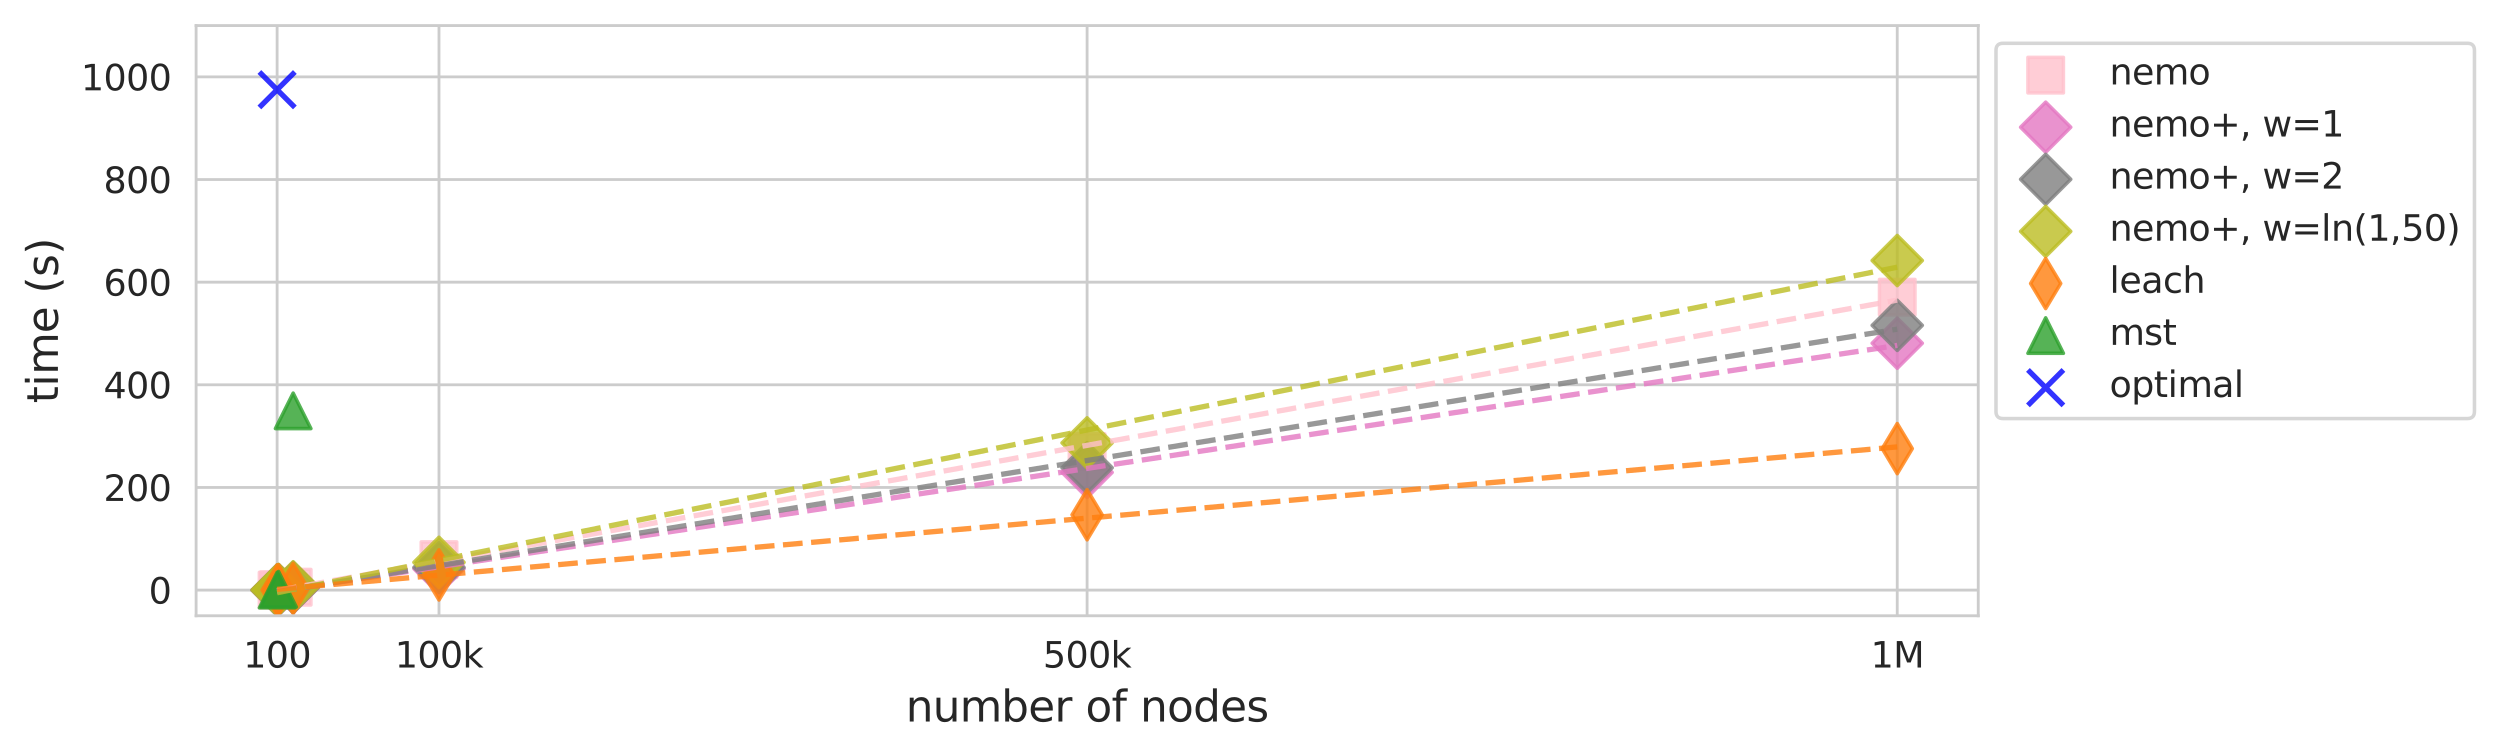 <?xml version="1.0" encoding="utf-8" standalone="no"?>
<!DOCTYPE svg PUBLIC "-//W3C//DTD SVG 1.1//EN"
  "http://www.w3.org/Graphics/SVG/1.1/DTD/svg11.dtd">
<svg xmlns:xlink="http://www.w3.org/1999/xlink" width="704.492pt" height="213.012pt" viewBox="0 0 704.492 213.012" xmlns="http://www.w3.org/2000/svg" version="1.1">
 <defs>
  <style type="text/css">*{stroke-linejoin: round; stroke-linecap: butt}</style>
 </defs>
 <g id="figure_1">
  <g id="patch_1">
   <path d="M 0 213.012 
L 704.492 213.012 
L 704.492 0 
L 0 0 
z
" style="fill: #ffffff"/>
  </g>
  <g id="axes_1">
   <g id="patch_2">
    <path d="M 55.264 173.52 
L 557.464 173.52 
L 557.464 7.2 
L 55.264 7.2 
z
" style="fill: #ffffff"/>
   </g>
   <g id="matplotlib.axis_1">
    <g id="xtick_1">
     <g id="line2d_1">
      <path d="M 78.091 173.52 
L 78.091 7.2 
" clip-path="url(#p842a820d4a)" style="fill: none; stroke: #cccccc; stroke-width: 0.8; stroke-linecap: round"/>
     </g>
     <g id="text_1">
      <!-- 100 -->
      <g style="fill: #262626" transform="translate(68.547 188.118) scale(0.1 -0.1)">
       <defs>
        <path id="DejaVuSans-31" d="M 794 531 
L 1825 531 
L 1825 4091 
L 703 3866 
L 703 4441 
L 1819 4666 
L 2450 4666 
L 2450 531 
L 3481 531 
L 3481 0 
L 794 0 
L 794 531 
z
" transform="scale(0.016)"/>
        <path id="DejaVuSans-30" d="M 2034 4250 
Q 1547 4250 1301 3770 
Q 1056 3291 1056 2328 
Q 1056 1369 1301 889 
Q 1547 409 2034 409 
Q 2525 409 2770 889 
Q 3016 1369 3016 2328 
Q 3016 3291 2770 3770 
Q 2525 4250 2034 4250 
z
M 2034 4750 
Q 2819 4750 3233 4129 
Q 3647 3509 3647 2328 
Q 3647 1150 3233 529 
Q 2819 -91 2034 -91 
Q 1250 -91 836 529 
Q 422 1150 422 2328 
Q 422 3509 836 4129 
Q 1250 4750 2034 4750 
z
" transform="scale(0.016)"/>
       </defs>
       <use xlink:href="#DejaVuSans-31"/>
       <use xlink:href="#DejaVuSans-30" x="63.623"/>
       <use xlink:href="#DejaVuSans-30" x="127.246"/>
      </g>
     </g>
    </g>
    <g id="xtick_2">
     <g id="line2d_2">
      <path d="M 123.704 173.52 
L 123.704 7.2 
" clip-path="url(#p842a820d4a)" style="fill: none; stroke: #cccccc; stroke-width: 0.8; stroke-linecap: round"/>
     </g>
     <g id="text_2">
      <!-- 100k -->
      <g style="fill: #262626" transform="translate(111.265 188.118) scale(0.1 -0.1)">
       <defs>
        <path id="DejaVuSans-6b" d="M 581 4863 
L 1159 4863 
L 1159 1991 
L 2875 3500 
L 3609 3500 
L 1753 1863 
L 3688 0 
L 2938 0 
L 1159 1709 
L 1159 0 
L 581 0 
L 581 4863 
z
" transform="scale(0.016)"/>
       </defs>
       <use xlink:href="#DejaVuSans-31"/>
       <use xlink:href="#DejaVuSans-30" x="63.623"/>
       <use xlink:href="#DejaVuSans-30" x="127.246"/>
       <use xlink:href="#DejaVuSans-6b" x="190.869"/>
      </g>
     </g>
    </g>
    <g id="xtick_3">
     <g id="line2d_3">
      <path d="M 306.341 173.52 
L 306.341 7.2 
" clip-path="url(#p842a820d4a)" style="fill: none; stroke: #cccccc; stroke-width: 0.8; stroke-linecap: round"/>
     </g>
     <g id="text_3">
      <!-- 500k -->
      <g style="fill: #262626" transform="translate(293.902 188.118) scale(0.1 -0.1)">
       <defs>
        <path id="DejaVuSans-35" d="M 691 4666 
L 3169 4666 
L 3169 4134 
L 1269 4134 
L 1269 2991 
Q 1406 3038 1543 3061 
Q 1681 3084 1819 3084 
Q 2600 3084 3056 2656 
Q 3513 2228 3513 1497 
Q 3513 744 3044 326 
Q 2575 -91 1722 -91 
Q 1428 -91 1123 -41 
Q 819 9 494 109 
L 494 744 
Q 775 591 1075 516 
Q 1375 441 1709 441 
Q 2250 441 2565 725 
Q 2881 1009 2881 1497 
Q 2881 1984 2565 2268 
Q 2250 2553 1709 2553 
Q 1456 2553 1204 2497 
Q 953 2441 691 2322 
L 691 4666 
z
" transform="scale(0.016)"/>
       </defs>
       <use xlink:href="#DejaVuSans-35"/>
       <use xlink:href="#DejaVuSans-30" x="63.623"/>
       <use xlink:href="#DejaVuSans-30" x="127.246"/>
       <use xlink:href="#DejaVuSans-6b" x="190.869"/>
      </g>
     </g>
    </g>
    <g id="xtick_4">
     <g id="line2d_4">
      <path d="M 534.636 173.52 
L 534.636 7.2 
" clip-path="url(#p842a820d4a)" style="fill: none; stroke: #cccccc; stroke-width: 0.8; stroke-linecap: round"/>
     </g>
     <g id="text_4">
      <!-- 1M -->
      <g style="fill: #262626" transform="translate(527.141 188.118) scale(0.1 -0.1)">
       <defs>
        <path id="DejaVuSans-4d" d="M 628 4666 
L 1569 4666 
L 2759 1491 
L 3956 4666 
L 4897 4666 
L 4897 0 
L 4281 0 
L 4281 4097 
L 3078 897 
L 2444 897 
L 1241 4097 
L 1241 0 
L 628 0 
L 628 4666 
z
" transform="scale(0.016)"/>
       </defs>
       <use xlink:href="#DejaVuSans-31"/>
       <use xlink:href="#DejaVuSans-4d" x="63.623"/>
      </g>
     </g>
    </g>
    <g id="text_5">
     <!-- number of nodes -->
     <g style="fill: #262626" transform="translate(255.249 203.316) scale(0.12 -0.12)">
      <defs>
       <path id="DejaVuSans-6e" d="M 3513 2113 
L 3513 0 
L 2938 0 
L 2938 2094 
Q 2938 2591 2744 2837 
Q 2550 3084 2163 3084 
Q 1697 3084 1428 2787 
Q 1159 2491 1159 1978 
L 1159 0 
L 581 0 
L 581 3500 
L 1159 3500 
L 1159 2956 
Q 1366 3272 1645 3428 
Q 1925 3584 2291 3584 
Q 2894 3584 3203 3211 
Q 3513 2838 3513 2113 
z
" transform="scale(0.016)"/>
       <path id="DejaVuSans-75" d="M 544 1381 
L 544 3500 
L 1119 3500 
L 1119 1403 
Q 1119 906 1312 657 
Q 1506 409 1894 409 
Q 2359 409 2629 706 
Q 2900 1003 2900 1516 
L 2900 3500 
L 3475 3500 
L 3475 0 
L 2900 0 
L 2900 538 
Q 2691 219 2414 64 
Q 2138 -91 1772 -91 
Q 1169 -91 856 284 
Q 544 659 544 1381 
z
M 1991 3584 
L 1991 3584 
z
" transform="scale(0.016)"/>
       <path id="DejaVuSans-6d" d="M 3328 2828 
Q 3544 3216 3844 3400 
Q 4144 3584 4550 3584 
Q 5097 3584 5394 3201 
Q 5691 2819 5691 2113 
L 5691 0 
L 5113 0 
L 5113 2094 
Q 5113 2597 4934 2840 
Q 4756 3084 4391 3084 
Q 3944 3084 3684 2787 
Q 3425 2491 3425 1978 
L 3425 0 
L 2847 0 
L 2847 2094 
Q 2847 2600 2669 2842 
Q 2491 3084 2119 3084 
Q 1678 3084 1418 2786 
Q 1159 2488 1159 1978 
L 1159 0 
L 581 0 
L 581 3500 
L 1159 3500 
L 1159 2956 
Q 1356 3278 1631 3431 
Q 1906 3584 2284 3584 
Q 2666 3584 2933 3390 
Q 3200 3197 3328 2828 
z
" transform="scale(0.016)"/>
       <path id="DejaVuSans-62" d="M 3116 1747 
Q 3116 2381 2855 2742 
Q 2594 3103 2138 3103 
Q 1681 3103 1420 2742 
Q 1159 2381 1159 1747 
Q 1159 1113 1420 752 
Q 1681 391 2138 391 
Q 2594 391 2855 752 
Q 3116 1113 3116 1747 
z
M 1159 2969 
Q 1341 3281 1617 3432 
Q 1894 3584 2278 3584 
Q 2916 3584 3314 3078 
Q 3713 2572 3713 1747 
Q 3713 922 3314 415 
Q 2916 -91 2278 -91 
Q 1894 -91 1617 61 
Q 1341 213 1159 525 
L 1159 0 
L 581 0 
L 581 4863 
L 1159 4863 
L 1159 2969 
z
" transform="scale(0.016)"/>
       <path id="DejaVuSans-65" d="M 3597 1894 
L 3597 1613 
L 953 1613 
Q 991 1019 1311 708 
Q 1631 397 2203 397 
Q 2534 397 2845 478 
Q 3156 559 3463 722 
L 3463 178 
Q 3153 47 2828 -22 
Q 2503 -91 2169 -91 
Q 1331 -91 842 396 
Q 353 884 353 1716 
Q 353 2575 817 3079 
Q 1281 3584 2069 3584 
Q 2775 3584 3186 3129 
Q 3597 2675 3597 1894 
z
M 3022 2063 
Q 3016 2534 2758 2815 
Q 2500 3097 2075 3097 
Q 1594 3097 1305 2825 
Q 1016 2553 972 2059 
L 3022 2063 
z
" transform="scale(0.016)"/>
       <path id="DejaVuSans-72" d="M 2631 2963 
Q 2534 3019 2420 3045 
Q 2306 3072 2169 3072 
Q 1681 3072 1420 2755 
Q 1159 2438 1159 1844 
L 1159 0 
L 581 0 
L 581 3500 
L 1159 3500 
L 1159 2956 
Q 1341 3275 1631 3429 
Q 1922 3584 2338 3584 
Q 2397 3584 2469 3576 
Q 2541 3569 2628 3553 
L 2631 2963 
z
" transform="scale(0.016)"/>
       <path id="DejaVuSans-20" transform="scale(0.016)"/>
       <path id="DejaVuSans-6f" d="M 1959 3097 
Q 1497 3097 1228 2736 
Q 959 2375 959 1747 
Q 959 1119 1226 758 
Q 1494 397 1959 397 
Q 2419 397 2687 759 
Q 2956 1122 2956 1747 
Q 2956 2369 2687 2733 
Q 2419 3097 1959 3097 
z
M 1959 3584 
Q 2709 3584 3137 3096 
Q 3566 2609 3566 1747 
Q 3566 888 3137 398 
Q 2709 -91 1959 -91 
Q 1206 -91 779 398 
Q 353 888 353 1747 
Q 353 2609 779 3096 
Q 1206 3584 1959 3584 
z
" transform="scale(0.016)"/>
       <path id="DejaVuSans-66" d="M 2375 4863 
L 2375 4384 
L 1825 4384 
Q 1516 4384 1395 4259 
Q 1275 4134 1275 3809 
L 1275 3500 
L 2222 3500 
L 2222 3053 
L 1275 3053 
L 1275 0 
L 697 0 
L 697 3053 
L 147 3053 
L 147 3500 
L 697 3500 
L 697 3744 
Q 697 4328 969 4595 
Q 1241 4863 1831 4863 
L 2375 4863 
z
" transform="scale(0.016)"/>
       <path id="DejaVuSans-64" d="M 2906 2969 
L 2906 4863 
L 3481 4863 
L 3481 0 
L 2906 0 
L 2906 525 
Q 2725 213 2448 61 
Q 2172 -91 1784 -91 
Q 1150 -91 751 415 
Q 353 922 353 1747 
Q 353 2572 751 3078 
Q 1150 3584 1784 3584 
Q 2172 3584 2448 3432 
Q 2725 3281 2906 2969 
z
M 947 1747 
Q 947 1113 1208 752 
Q 1469 391 1925 391 
Q 2381 391 2643 752 
Q 2906 1113 2906 1747 
Q 2906 2381 2643 2742 
Q 2381 3103 1925 3103 
Q 1469 3103 1208 2742 
Q 947 2381 947 1747 
z
" transform="scale(0.016)"/>
       <path id="DejaVuSans-73" d="M 2834 3397 
L 2834 2853 
Q 2591 2978 2328 3040 
Q 2066 3103 1784 3103 
Q 1356 3103 1142 2972 
Q 928 2841 928 2578 
Q 928 2378 1081 2264 
Q 1234 2150 1697 2047 
L 1894 2003 
Q 2506 1872 2764 1633 
Q 3022 1394 3022 966 
Q 3022 478 2636 193 
Q 2250 -91 1575 -91 
Q 1294 -91 989 -36 
Q 684 19 347 128 
L 347 722 
Q 666 556 975 473 
Q 1284 391 1588 391 
Q 1994 391 2212 530 
Q 2431 669 2431 922 
Q 2431 1156 2273 1281 
Q 2116 1406 1581 1522 
L 1381 1569 
Q 847 1681 609 1914 
Q 372 2147 372 2553 
Q 372 3047 722 3315 
Q 1072 3584 1716 3584 
Q 2034 3584 2315 3537 
Q 2597 3491 2834 3397 
z
" transform="scale(0.016)"/>
      </defs>
      <use xlink:href="#DejaVuSans-6e"/>
      <use xlink:href="#DejaVuSans-75" x="63.379"/>
      <use xlink:href="#DejaVuSans-6d" x="126.758"/>
      <use xlink:href="#DejaVuSans-62" x="224.17"/>
      <use xlink:href="#DejaVuSans-65" x="287.646"/>
      <use xlink:href="#DejaVuSans-72" x="349.17"/>
      <use xlink:href="#DejaVuSans-20" x="390.283"/>
      <use xlink:href="#DejaVuSans-6f" x="422.07"/>
      <use xlink:href="#DejaVuSans-66" x="483.252"/>
      <use xlink:href="#DejaVuSans-20" x="518.457"/>
      <use xlink:href="#DejaVuSans-6e" x="550.244"/>
      <use xlink:href="#DejaVuSans-6f" x="613.623"/>
      <use xlink:href="#DejaVuSans-64" x="674.805"/>
      <use xlink:href="#DejaVuSans-65" x="738.281"/>
      <use xlink:href="#DejaVuSans-73" x="799.805"/>
     </g>
    </g>
   </g>
   <g id="matplotlib.axis_2">
    <g id="ytick_1">
     <g id="line2d_5">
      <path d="M 55.264 166.289 
L 557.464 166.289 
" clip-path="url(#p842a820d4a)" style="fill: none; stroke: #cccccc; stroke-width: 0.8; stroke-linecap: round"/>
     </g>
     <g id="text_6">
      <!-- 0 -->
      <g style="fill: #262626" transform="translate(41.901 170.088) scale(0.1 -0.1)">
       <use xlink:href="#DejaVuSans-30"/>
      </g>
     </g>
    </g>
    <g id="ytick_2">
     <g id="line2d_6">
      <path d="M 55.264 137.363 
L 557.464 137.363 
" clip-path="url(#p842a820d4a)" style="fill: none; stroke: #cccccc; stroke-width: 0.8; stroke-linecap: round"/>
     </g>
     <g id="text_7">
      <!-- 200 -->
      <g style="fill: #262626" transform="translate(29.176 141.163) scale(0.1 -0.1)">
       <defs>
        <path id="DejaVuSans-32" d="M 1228 531 
L 3431 531 
L 3431 0 
L 469 0 
L 469 531 
Q 828 903 1448 1529 
Q 2069 2156 2228 2338 
Q 2531 2678 2651 2914 
Q 2772 3150 2772 3378 
Q 2772 3750 2511 3984 
Q 2250 4219 1831 4219 
Q 1534 4219 1204 4116 
Q 875 4013 500 3803 
L 500 4441 
Q 881 4594 1212 4672 
Q 1544 4750 1819 4750 
Q 2544 4750 2975 4387 
Q 3406 4025 3406 3419 
Q 3406 3131 3298 2873 
Q 3191 2616 2906 2266 
Q 2828 2175 2409 1742 
Q 1991 1309 1228 531 
z
" transform="scale(0.016)"/>
       </defs>
       <use xlink:href="#DejaVuSans-32"/>
       <use xlink:href="#DejaVuSans-30" x="63.623"/>
       <use xlink:href="#DejaVuSans-30" x="127.246"/>
      </g>
     </g>
    </g>
    <g id="ytick_3">
     <g id="line2d_7">
      <path d="M 55.264 108.438 
L 557.464 108.438 
" clip-path="url(#p842a820d4a)" style="fill: none; stroke: #cccccc; stroke-width: 0.8; stroke-linecap: round"/>
     </g>
     <g id="text_8">
      <!-- 400 -->
      <g style="fill: #262626" transform="translate(29.176 112.237) scale(0.1 -0.1)">
       <defs>
        <path id="DejaVuSans-34" d="M 2419 4116 
L 825 1625 
L 2419 1625 
L 2419 4116 
z
M 2253 4666 
L 3047 4666 
L 3047 1625 
L 3713 1625 
L 3713 1100 
L 3047 1100 
L 3047 0 
L 2419 0 
L 2419 1100 
L 313 1100 
L 313 1709 
L 2253 4666 
z
" transform="scale(0.016)"/>
       </defs>
       <use xlink:href="#DejaVuSans-34"/>
       <use xlink:href="#DejaVuSans-30" x="63.623"/>
       <use xlink:href="#DejaVuSans-30" x="127.246"/>
      </g>
     </g>
    </g>
    <g id="ytick_4">
     <g id="line2d_8">
      <path d="M 55.264 79.513 
L 557.464 79.513 
" clip-path="url(#p842a820d4a)" style="fill: none; stroke: #cccccc; stroke-width: 0.8; stroke-linecap: round"/>
     </g>
     <g id="text_9">
      <!-- 600 -->
      <g style="fill: #262626" transform="translate(29.176 83.312) scale(0.1 -0.1)">
       <defs>
        <path id="DejaVuSans-36" d="M 2113 2584 
Q 1688 2584 1439 2293 
Q 1191 2003 1191 1497 
Q 1191 994 1439 701 
Q 1688 409 2113 409 
Q 2538 409 2786 701 
Q 3034 994 3034 1497 
Q 3034 2003 2786 2293 
Q 2538 2584 2113 2584 
z
M 3366 4563 
L 3366 3988 
Q 3128 4100 2886 4159 
Q 2644 4219 2406 4219 
Q 1781 4219 1451 3797 
Q 1122 3375 1075 2522 
Q 1259 2794 1537 2939 
Q 1816 3084 2150 3084 
Q 2853 3084 3261 2657 
Q 3669 2231 3669 1497 
Q 3669 778 3244 343 
Q 2819 -91 2113 -91 
Q 1303 -91 875 529 
Q 447 1150 447 2328 
Q 447 3434 972 4092 
Q 1497 4750 2381 4750 
Q 2619 4750 2861 4703 
Q 3103 4656 3366 4563 
z
" transform="scale(0.016)"/>
       </defs>
       <use xlink:href="#DejaVuSans-36"/>
       <use xlink:href="#DejaVuSans-30" x="63.623"/>
       <use xlink:href="#DejaVuSans-30" x="127.246"/>
      </g>
     </g>
    </g>
    <g id="ytick_5">
     <g id="line2d_9">
      <path d="M 55.264 50.588 
L 557.464 50.588 
" clip-path="url(#p842a820d4a)" style="fill: none; stroke: #cccccc; stroke-width: 0.8; stroke-linecap: round"/>
     </g>
     <g id="text_10">
      <!-- 800 -->
      <g style="fill: #262626" transform="translate(29.176 54.387) scale(0.1 -0.1)">
       <defs>
        <path id="DejaVuSans-38" d="M 2034 2216 
Q 1584 2216 1326 1975 
Q 1069 1734 1069 1313 
Q 1069 891 1326 650 
Q 1584 409 2034 409 
Q 2484 409 2743 651 
Q 3003 894 3003 1313 
Q 3003 1734 2745 1975 
Q 2488 2216 2034 2216 
z
M 1403 2484 
Q 997 2584 770 2862 
Q 544 3141 544 3541 
Q 544 4100 942 4425 
Q 1341 4750 2034 4750 
Q 2731 4750 3128 4425 
Q 3525 4100 3525 3541 
Q 3525 3141 3298 2862 
Q 3072 2584 2669 2484 
Q 3125 2378 3379 2068 
Q 3634 1759 3634 1313 
Q 3634 634 3220 271 
Q 2806 -91 2034 -91 
Q 1263 -91 848 271 
Q 434 634 434 1313 
Q 434 1759 690 2068 
Q 947 2378 1403 2484 
z
M 1172 3481 
Q 1172 3119 1398 2916 
Q 1625 2713 2034 2713 
Q 2441 2713 2670 2916 
Q 2900 3119 2900 3481 
Q 2900 3844 2670 4047 
Q 2441 4250 2034 4250 
Q 1625 4250 1398 4047 
Q 1172 3844 1172 3481 
z
" transform="scale(0.016)"/>
       </defs>
       <use xlink:href="#DejaVuSans-38"/>
       <use xlink:href="#DejaVuSans-30" x="63.623"/>
       <use xlink:href="#DejaVuSans-30" x="127.246"/>
      </g>
     </g>
    </g>
    <g id="ytick_6">
     <g id="line2d_10">
      <path d="M 55.264 21.663 
L 557.464 21.663 
" clip-path="url(#p842a820d4a)" style="fill: none; stroke: #cccccc; stroke-width: 0.8; stroke-linecap: round"/>
     </g>
     <g id="text_11">
      <!-- 1000 -->
      <g style="fill: #262626" transform="translate(22.814 25.462) scale(0.1 -0.1)">
       <use xlink:href="#DejaVuSans-31"/>
       <use xlink:href="#DejaVuSans-30" x="63.623"/>
       <use xlink:href="#DejaVuSans-30" x="127.246"/>
       <use xlink:href="#DejaVuSans-30" x="190.869"/>
      </g>
     </g>
    </g>
    <g id="text_12">
     <!-- time (s) -->
     <g style="fill: #262626" transform="translate(16.318 113.63) rotate(-90) scale(0.12 -0.12)">
      <defs>
       <path id="DejaVuSans-74" d="M 1172 4494 
L 1172 3500 
L 2356 3500 
L 2356 3053 
L 1172 3053 
L 1172 1153 
Q 1172 725 1289 603 
Q 1406 481 1766 481 
L 2356 481 
L 2356 0 
L 1766 0 
Q 1100 0 847 248 
Q 594 497 594 1153 
L 594 3053 
L 172 3053 
L 172 3500 
L 594 3500 
L 594 4494 
L 1172 4494 
z
" transform="scale(0.016)"/>
       <path id="DejaVuSans-69" d="M 603 3500 
L 1178 3500 
L 1178 0 
L 603 0 
L 603 3500 
z
M 603 4863 
L 1178 4863 
L 1178 4134 
L 603 4134 
L 603 4863 
z
" transform="scale(0.016)"/>
       <path id="DejaVuSans-28" d="M 1984 4856 
Q 1566 4138 1362 3434 
Q 1159 2731 1159 2009 
Q 1159 1288 1364 580 
Q 1569 -128 1984 -844 
L 1484 -844 
Q 1016 -109 783 600 
Q 550 1309 550 2009 
Q 550 2706 781 3412 
Q 1013 4119 1484 4856 
L 1984 4856 
z
" transform="scale(0.016)"/>
       <path id="DejaVuSans-29" d="M 513 4856 
L 1013 4856 
Q 1481 4119 1714 3412 
Q 1947 2706 1947 2009 
Q 1947 1309 1714 600 
Q 1481 -109 1013 -844 
L 513 -844 
Q 928 -128 1133 580 
Q 1338 1288 1338 2009 
Q 1338 2731 1133 3434 
Q 928 4138 513 4856 
z
" transform="scale(0.016)"/>
      </defs>
      <use xlink:href="#DejaVuSans-74"/>
      <use xlink:href="#DejaVuSans-69" x="39.209"/>
      <use xlink:href="#DejaVuSans-6d" x="66.992"/>
      <use xlink:href="#DejaVuSans-65" x="164.404"/>
      <use xlink:href="#DejaVuSans-20" x="225.928"/>
      <use xlink:href="#DejaVuSans-28" x="257.715"/>
      <use xlink:href="#DejaVuSans-73" x="296.729"/>
      <use xlink:href="#DejaVuSans-29" x="348.828"/>
     </g>
    </g>
   </g>
   <g id="PathCollection_1">
    <defs>
     <path id="mac2e657725" d="M -5 5 
L 5 5 
L 5 -5 
L -5 -5 
z
" style="stroke: #ffc0cb; stroke-opacity: 0.8"/>
    </defs>
    <g clip-path="url(#p842a820d4a)">
     <use xlink:href="#mac2e657725" x="78.091" y="166.273" style="fill: #ffc0cb; fill-opacity: 0.8; stroke: #ffc0cb; stroke-opacity: 0.8"/>
     <use xlink:href="#mac2e657725" x="78.502" y="166.199" style="fill: #ffc0cb; fill-opacity: 0.8; stroke: #ffc0cb; stroke-opacity: 0.8"/>
     <use xlink:href="#mac2e657725" x="82.611" y="165.469" style="fill: #ffc0cb; fill-opacity: 0.8; stroke: #ffc0cb; stroke-opacity: 0.8"/>
     <use xlink:href="#mac2e657725" x="123.704" y="157.714" style="fill: #ffc0cb; fill-opacity: 0.8; stroke: #ffc0cb; stroke-opacity: 0.8"/>
     <use xlink:href="#mac2e657725" x="306.341" y="127.26" style="fill: #ffc0cb; fill-opacity: 0.8; stroke: #ffc0cb; stroke-opacity: 0.8"/>
     <use xlink:href="#mac2e657725" x="534.636" y="83.74" style="fill: #ffc0cb; fill-opacity: 0.8; stroke: #ffc0cb; stroke-opacity: 0.8"/>
    </g>
   </g>
   <g id="PathCollection_2">
    <defs>
     <path id="m6d09c4f8fa" d="M -0 7.071 
L 7.071 0 
L 0 -7.071 
L -7.071 -0 
z
" style="stroke: #e377c2; stroke-opacity: 0.8"/>
    </defs>
    <g clip-path="url(#p842a820d4a)">
     <use xlink:href="#m6d09c4f8fa" x="78.091" y="166.286" style="fill: #e377c2; fill-opacity: 0.8; stroke: #e377c2; stroke-opacity: 0.8"/>
     <use xlink:href="#m6d09c4f8fa" x="78.502" y="166.207" style="fill: #e377c2; fill-opacity: 0.8; stroke: #e377c2; stroke-opacity: 0.8"/>
     <use xlink:href="#m6d09c4f8fa" x="82.611" y="165.608" style="fill: #e377c2; fill-opacity: 0.8; stroke: #e377c2; stroke-opacity: 0.8"/>
     <use xlink:href="#m6d09c4f8fa" x="123.704" y="160.284" style="fill: #e377c2; fill-opacity: 0.8; stroke: #e377c2; stroke-opacity: 0.8"/>
     <use xlink:href="#m6d09c4f8fa" x="306.341" y="133.127" style="fill: #e377c2; fill-opacity: 0.8; stroke: #e377c2; stroke-opacity: 0.8"/>
     <use xlink:href="#m6d09c4f8fa" x="534.636" y="96.719" style="fill: #e377c2; fill-opacity: 0.8; stroke: #e377c2; stroke-opacity: 0.8"/>
    </g>
   </g>
   <g id="PathCollection_3">
    <defs>
     <path id="md4d2ff9ad3" d="M -0 7.071 
L 7.071 0 
L 0 -7.071 
L -7.071 -0 
z
" style="stroke: #7f7f7f; stroke-opacity: 0.8"/>
    </defs>
    <g clip-path="url(#p842a820d4a)">
     <use xlink:href="#md4d2ff9ad3" x="78.091" y="166.281" style="fill: #7f7f7f; fill-opacity: 0.8; stroke: #7f7f7f; stroke-opacity: 0.8"/>
     <use xlink:href="#md4d2ff9ad3" x="78.502" y="166.178" style="fill: #7f7f7f; fill-opacity: 0.8; stroke: #7f7f7f; stroke-opacity: 0.8"/>
     <use xlink:href="#md4d2ff9ad3" x="82.611" y="165.564" style="fill: #7f7f7f; fill-opacity: 0.8; stroke: #7f7f7f; stroke-opacity: 0.8"/>
     <use xlink:href="#md4d2ff9ad3" x="123.704" y="159.902" style="fill: #7f7f7f; fill-opacity: 0.8; stroke: #7f7f7f; stroke-opacity: 0.8"/>
     <use xlink:href="#md4d2ff9ad3" x="306.341" y="131.812" style="fill: #7f7f7f; fill-opacity: 0.8; stroke: #7f7f7f; stroke-opacity: 0.8"/>
     <use xlink:href="#md4d2ff9ad3" x="534.636" y="91.686" style="fill: #7f7f7f; fill-opacity: 0.8; stroke: #7f7f7f; stroke-opacity: 0.8"/>
    </g>
   </g>
   <g id="PathCollection_4">
    <defs>
     <path id="mefebb23295" d="M -0 7.071 
L 7.071 0 
L 0 -7.071 
L -7.071 -0 
z
" style="stroke: #bcbd22; stroke-opacity: 0.8"/>
    </defs>
    <g clip-path="url(#p842a820d4a)">
     <use xlink:href="#mefebb23295" x="78.091" y="166.268" style="fill: #bcbd22; fill-opacity: 0.8; stroke: #bcbd22; stroke-opacity: 0.8"/>
     <use xlink:href="#mefebb23295" x="78.502" y="166.104" style="fill: #bcbd22; fill-opacity: 0.8; stroke: #bcbd22; stroke-opacity: 0.8"/>
     <use xlink:href="#mefebb23295" x="82.611" y="165.359" style="fill: #bcbd22; fill-opacity: 0.8; stroke: #bcbd22; stroke-opacity: 0.8"/>
     <use xlink:href="#mefebb23295" x="123.704" y="158.467" style="fill: #bcbd22; fill-opacity: 0.8; stroke: #bcbd22; stroke-opacity: 0.8"/>
     <use xlink:href="#mefebb23295" x="306.341" y="124.801" style="fill: #bcbd22; fill-opacity: 0.8; stroke: #bcbd22; stroke-opacity: 0.8"/>
     <use xlink:href="#mefebb23295" x="534.636" y="73.418" style="fill: #bcbd22; fill-opacity: 0.8; stroke: #bcbd22; stroke-opacity: 0.8"/>
    </g>
   </g>
   <g id="PathCollection_5">
    <defs>
     <path id="mc068e6ad76" d="M -0 7.071 
L 4.243 0 
L 0 -7.071 
L -4.243 -0 
z
" style="stroke: #ff7f0e; stroke-opacity: 0.8"/>
    </defs>
    <g clip-path="url(#p842a820d4a)">
     <use xlink:href="#mc068e6ad76" x="78.091" y="166.284" style="fill: #ff7f0e; fill-opacity: 0.8; stroke: #ff7f0e; stroke-opacity: 0.8"/>
     <use xlink:href="#mc068e6ad76" x="78.502" y="166.244" style="fill: #ff7f0e; fill-opacity: 0.8; stroke: #ff7f0e; stroke-opacity: 0.8"/>
     <use xlink:href="#mc068e6ad76" x="82.611" y="165.841" style="fill: #ff7f0e; fill-opacity: 0.8; stroke: #ff7f0e; stroke-opacity: 0.8"/>
     <use xlink:href="#mc068e6ad76" x="123.704" y="162.008" style="fill: #ff7f0e; fill-opacity: 0.8; stroke: #ff7f0e; stroke-opacity: 0.8"/>
     <use xlink:href="#mc068e6ad76" x="306.341" y="145.054" style="fill: #ff7f0e; fill-opacity: 0.8; stroke: #ff7f0e; stroke-opacity: 0.8"/>
     <use xlink:href="#mc068e6ad76" x="534.636" y="126.419" style="fill: #ff7f0e; fill-opacity: 0.8; stroke: #ff7f0e; stroke-opacity: 0.8"/>
    </g>
   </g>
   <g id="PathCollection_6">
    <defs>
     <path id="m44e0761bbe" d="M 0 -5 
L -5 5 
L 5 5 
z
" style="stroke: #2ca02c; stroke-opacity: 0.8"/>
    </defs>
    <g clip-path="url(#p842a820d4a)">
     <use xlink:href="#m44e0761bbe" x="78.091" y="166.286" style="fill: #2ca02c; fill-opacity: 0.8; stroke: #2ca02c; stroke-opacity: 0.8"/>
     <use xlink:href="#m44e0761bbe" x="78.502" y="166.042" style="fill: #2ca02c; fill-opacity: 0.8; stroke: #2ca02c; stroke-opacity: 0.8"/>
     <use xlink:href="#m44e0761bbe" x="82.611" y="115.778" style="fill: #2ca02c; fill-opacity: 0.8; stroke: #2ca02c; stroke-opacity: 0.8"/>
    </g>
   </g>
   <g id="PathCollection_7">
    <defs>
     <path id="mc7bc4c6d35" d="M -5 5 
L 5 -5 
M -5 -5 
L 5 5 
" style="stroke: #0000ff; stroke-opacity: 0.8; stroke-width: 1.5"/>
    </defs>
    <g clip-path="url(#p842a820d4a)">
     <use xlink:href="#mc7bc4c6d35" x="78.091" y="25.278" style="fill: #0000ff; fill-opacity: 0.8; stroke: #0000ff; stroke-opacity: 0.8; stroke-width: 1.5"/>
    </g>
   </g>
   <g id="line2d_11">
    <path d="M 78.091 166.413 
L 78.502 166.339 
L 82.611 165.603 
L 123.704 158.236 
L 306.341 125.495 
L 534.636 84.568 
" clip-path="url(#p842a820d4a)" style="fill: none; stroke-dasharray: 5.55,2.4; stroke-dashoffset: 0; stroke: #ffc0cb; stroke-opacity: 0.8; stroke-width: 1.5"/>
   </g>
   <g id="line2d_12">
    <path d="M 78.091 166.643 
L 78.502 166.581 
L 82.611 165.957 
L 123.704 159.719 
L 306.341 131.994 
L 534.636 97.339 
" clip-path="url(#p842a820d4a)" style="fill: none; stroke-dasharray: 5.55,2.4; stroke-dashoffset: 0; stroke: #e377c2; stroke-opacity: 0.8; stroke-width: 1.5"/>
   </g>
   <g id="line2d_13">
    <path d="M 78.091 166.773 
L 78.502 166.707 
L 82.611 166.041 
L 123.704 159.378 
L 306.341 129.768 
L 534.636 92.755 
" clip-path="url(#p842a820d4a)" style="fill: none; stroke-dasharray: 5.55,2.4; stroke-dashoffset: 0; stroke: #7f7f7f; stroke-opacity: 0.8; stroke-width: 1.5"/>
   </g>
   <g id="line2d_14">
    <path d="M 78.091 167.03 
L 78.502 166.948 
L 82.611 166.122 
L 123.704 157.864 
L 306.341 121.164 
L 534.636 75.288 
" clip-path="url(#p842a820d4a)" style="fill: none; stroke-dasharray: 5.55,2.4; stroke-dashoffset: 0; stroke: #bcbd22; stroke-opacity: 0.8; stroke-width: 1.5"/>
   </g>
   <g id="line2d_15">
    <path d="M 78.091 166.087 
L 78.502 166.051 
L 82.611 165.689 
L 123.704 162.075 
L 306.341 146.013 
L 534.636 125.935 
" clip-path="url(#p842a820d4a)" style="fill: none; stroke-dasharray: 5.55,2.4; stroke-dashoffset: 0; stroke: #ff7f0e; stroke-opacity: 0.8; stroke-width: 1.5"/>
   </g>
   <g id="line2d_16">
    <path clip-path="url(#p842a820d4a)" style="fill: none; stroke-dasharray: 5.55,2.4; stroke-dashoffset: 0; stroke: #2ca02c; stroke-opacity: 0.8; stroke-width: 1.5"/>
   </g>
   <g id="line2d_17">
    <path clip-path="url(#p842a820d4a)" style="fill: none; stroke-dasharray: 5.55,2.4; stroke-dashoffset: 0; stroke: #0000ff; stroke-opacity: 0.8; stroke-width: 1.5"/>
   </g>
   <g id="patch_3">
    <path d="M 55.264 173.52 
L 55.264 7.2 
" style="fill: none; stroke: #cccccc; stroke-width: 0.8; stroke-linejoin: miter; stroke-linecap: square"/>
   </g>
   <g id="patch_4">
    <path d="M 557.464 173.52 
L 557.464 7.2 
" style="fill: none; stroke: #cccccc; stroke-width: 0.8; stroke-linejoin: miter; stroke-linecap: square"/>
   </g>
   <g id="patch_5">
    <path d="M 55.264 173.52 
L 557.464 173.52 
" style="fill: none; stroke: #cccccc; stroke-width: 0.8; stroke-linejoin: miter; stroke-linecap: square"/>
   </g>
   <g id="patch_6">
    <path d="M 55.264 7.2 
L 557.464 7.2 
" style="fill: none; stroke: #cccccc; stroke-width: 0.8; stroke-linejoin: miter; stroke-linecap: square"/>
   </g>
   <g id="legend_1">
    <g id="patch_7">
     <path d="M 564.464 117.947 
L 695.292 117.947 
Q 697.292 117.947 697.292 115.947 
L 697.292 14.2 
Q 697.292 12.2 695.292 12.2 
L 564.464 12.2 
Q 562.464 12.2 562.464 14.2 
L 562.464 115.947 
Q 562.464 117.947 564.464 117.947 
z
" style="fill: #ffffff; opacity: 0.8; stroke: #cccccc; stroke-linejoin: miter"/>
    </g>
    <g id="PathCollection_8">
     <g>
      <use xlink:href="#mac2e657725" x="576.464" y="21.173" style="fill: #ffc0cb; fill-opacity: 0.8; stroke: #ffc0cb; stroke-opacity: 0.8"/>
     </g>
    </g>
    <g id="text_13">
     <!-- nemo -->
     <g style="fill: #262626" transform="translate(594.464 23.798) scale(0.1 -0.1)">
      <use xlink:href="#DejaVuSans-6e"/>
      <use xlink:href="#DejaVuSans-65" x="63.379"/>
      <use xlink:href="#DejaVuSans-6d" x="124.902"/>
      <use xlink:href="#DejaVuSans-6f" x="222.314"/>
     </g>
    </g>
    <g id="PathCollection_9">
     <g>
      <use xlink:href="#m6d09c4f8fa" x="576.464" y="35.852" style="fill: #e377c2; fill-opacity: 0.8; stroke: #e377c2; stroke-opacity: 0.8"/>
     </g>
    </g>
    <g id="text_14">
     <!-- nemo+, w=1 -->
     <g style="fill: #262626" transform="translate(594.464 38.477) scale(0.1 -0.1)">
      <defs>
       <path id="DejaVuSans-2b" d="M 2944 4013 
L 2944 2272 
L 4684 2272 
L 4684 1741 
L 2944 1741 
L 2944 0 
L 2419 0 
L 2419 1741 
L 678 1741 
L 678 2272 
L 2419 2272 
L 2419 4013 
L 2944 4013 
z
" transform="scale(0.016)"/>
       <path id="DejaVuSans-2c" d="M 750 794 
L 1409 794 
L 1409 256 
L 897 -744 
L 494 -744 
L 750 256 
L 750 794 
z
" transform="scale(0.016)"/>
       <path id="DejaVuSans-77" d="M 269 3500 
L 844 3500 
L 1563 769 
L 2278 3500 
L 2956 3500 
L 3675 769 
L 4391 3500 
L 4966 3500 
L 4050 0 
L 3372 0 
L 2619 2869 
L 1863 0 
L 1184 0 
L 269 3500 
z
" transform="scale(0.016)"/>
       <path id="DejaVuSans-3d" d="M 678 2906 
L 4684 2906 
L 4684 2381 
L 678 2381 
L 678 2906 
z
M 678 1631 
L 4684 1631 
L 4684 1100 
L 678 1100 
L 678 1631 
z
" transform="scale(0.016)"/>
      </defs>
      <use xlink:href="#DejaVuSans-6e"/>
      <use xlink:href="#DejaVuSans-65" x="63.379"/>
      <use xlink:href="#DejaVuSans-6d" x="124.902"/>
      <use xlink:href="#DejaVuSans-6f" x="222.314"/>
      <use xlink:href="#DejaVuSans-2b" x="283.496"/>
      <use xlink:href="#DejaVuSans-2c" x="367.285"/>
      <use xlink:href="#DejaVuSans-20" x="399.072"/>
      <use xlink:href="#DejaVuSans-77" x="430.859"/>
      <use xlink:href="#DejaVuSans-3d" x="512.646"/>
      <use xlink:href="#DejaVuSans-31" x="596.436"/>
     </g>
    </g>
    <g id="PathCollection_10">
     <g>
      <use xlink:href="#md4d2ff9ad3" x="576.464" y="50.53" style="fill: #7f7f7f; fill-opacity: 0.8; stroke: #7f7f7f; stroke-opacity: 0.8"/>
     </g>
    </g>
    <g id="text_15">
     <!-- nemo+, w=2 -->
     <g style="fill: #262626" transform="translate(594.464 53.155) scale(0.1 -0.1)">
      <use xlink:href="#DejaVuSans-6e"/>
      <use xlink:href="#DejaVuSans-65" x="63.379"/>
      <use xlink:href="#DejaVuSans-6d" x="124.902"/>
      <use xlink:href="#DejaVuSans-6f" x="222.314"/>
      <use xlink:href="#DejaVuSans-2b" x="283.496"/>
      <use xlink:href="#DejaVuSans-2c" x="367.285"/>
      <use xlink:href="#DejaVuSans-20" x="399.072"/>
      <use xlink:href="#DejaVuSans-77" x="430.859"/>
      <use xlink:href="#DejaVuSans-3d" x="512.646"/>
      <use xlink:href="#DejaVuSans-32" x="596.436"/>
     </g>
    </g>
    <g id="PathCollection_11">
     <g>
      <use xlink:href="#mefebb23295" x="576.464" y="65.208" style="fill: #bcbd22; fill-opacity: 0.8; stroke: #bcbd22; stroke-opacity: 0.8"/>
     </g>
    </g>
    <g id="text_16">
     <!-- nemo+, w=ln(1,50) -->
     <g style="fill: #262626" transform="translate(594.464 67.833) scale(0.1 -0.1)">
      <defs>
       <path id="DejaVuSans-6c" d="M 603 4863 
L 1178 4863 
L 1178 0 
L 603 0 
L 603 4863 
z
" transform="scale(0.016)"/>
      </defs>
      <use xlink:href="#DejaVuSans-6e"/>
      <use xlink:href="#DejaVuSans-65" x="63.379"/>
      <use xlink:href="#DejaVuSans-6d" x="124.902"/>
      <use xlink:href="#DejaVuSans-6f" x="222.314"/>
      <use xlink:href="#DejaVuSans-2b" x="283.496"/>
      <use xlink:href="#DejaVuSans-2c" x="367.285"/>
      <use xlink:href="#DejaVuSans-20" x="399.072"/>
      <use xlink:href="#DejaVuSans-77" x="430.859"/>
      <use xlink:href="#DejaVuSans-3d" x="512.646"/>
      <use xlink:href="#DejaVuSans-6c" x="596.436"/>
      <use xlink:href="#DejaVuSans-6e" x="624.219"/>
      <use xlink:href="#DejaVuSans-28" x="687.598"/>
      <use xlink:href="#DejaVuSans-31" x="726.611"/>
      <use xlink:href="#DejaVuSans-2c" x="790.234"/>
      <use xlink:href="#DejaVuSans-35" x="822.021"/>
      <use xlink:href="#DejaVuSans-30" x="885.645"/>
      <use xlink:href="#DejaVuSans-29" x="949.268"/>
     </g>
    </g>
    <g id="PathCollection_12">
     <g>
      <use xlink:href="#mc068e6ad76" x="576.464" y="79.886" style="fill: #ff7f0e; fill-opacity: 0.8; stroke: #ff7f0e; stroke-opacity: 0.8"/>
     </g>
    </g>
    <g id="text_17">
     <!-- leach -->
     <g style="fill: #262626" transform="translate(594.464 82.511) scale(0.1 -0.1)">
      <defs>
       <path id="DejaVuSans-61" d="M 2194 1759 
Q 1497 1759 1228 1600 
Q 959 1441 959 1056 
Q 959 750 1161 570 
Q 1363 391 1709 391 
Q 2188 391 2477 730 
Q 2766 1069 2766 1631 
L 2766 1759 
L 2194 1759 
z
M 3341 1997 
L 3341 0 
L 2766 0 
L 2766 531 
Q 2569 213 2275 61 
Q 1981 -91 1556 -91 
Q 1019 -91 701 211 
Q 384 513 384 1019 
Q 384 1609 779 1909 
Q 1175 2209 1959 2209 
L 2766 2209 
L 2766 2266 
Q 2766 2663 2505 2880 
Q 2244 3097 1772 3097 
Q 1472 3097 1187 3025 
Q 903 2953 641 2809 
L 641 3341 
Q 956 3463 1253 3523 
Q 1550 3584 1831 3584 
Q 2591 3584 2966 3190 
Q 3341 2797 3341 1997 
z
" transform="scale(0.016)"/>
       <path id="DejaVuSans-63" d="M 3122 3366 
L 3122 2828 
Q 2878 2963 2633 3030 
Q 2388 3097 2138 3097 
Q 1578 3097 1268 2742 
Q 959 2388 959 1747 
Q 959 1106 1268 751 
Q 1578 397 2138 397 
Q 2388 397 2633 464 
Q 2878 531 3122 666 
L 3122 134 
Q 2881 22 2623 -34 
Q 2366 -91 2075 -91 
Q 1284 -91 818 406 
Q 353 903 353 1747 
Q 353 2603 823 3093 
Q 1294 3584 2113 3584 
Q 2378 3584 2631 3529 
Q 2884 3475 3122 3366 
z
" transform="scale(0.016)"/>
       <path id="DejaVuSans-68" d="M 3513 2113 
L 3513 0 
L 2938 0 
L 2938 2094 
Q 2938 2591 2744 2837 
Q 2550 3084 2163 3084 
Q 1697 3084 1428 2787 
Q 1159 2491 1159 1978 
L 1159 0 
L 581 0 
L 581 4863 
L 1159 4863 
L 1159 2956 
Q 1366 3272 1645 3428 
Q 1925 3584 2291 3584 
Q 2894 3584 3203 3211 
Q 3513 2838 3513 2113 
z
" transform="scale(0.016)"/>
      </defs>
      <use xlink:href="#DejaVuSans-6c"/>
      <use xlink:href="#DejaVuSans-65" x="27.783"/>
      <use xlink:href="#DejaVuSans-61" x="89.307"/>
      <use xlink:href="#DejaVuSans-63" x="150.586"/>
      <use xlink:href="#DejaVuSans-68" x="205.566"/>
     </g>
    </g>
    <g id="PathCollection_13">
     <g>
      <use xlink:href="#m44e0761bbe" x="576.464" y="94.564" style="fill: #2ca02c; fill-opacity: 0.8; stroke: #2ca02c; stroke-opacity: 0.8"/>
     </g>
    </g>
    <g id="text_18">
     <!-- mst -->
     <g style="fill: #262626" transform="translate(594.464 97.189) scale(0.1 -0.1)">
      <use xlink:href="#DejaVuSans-6d"/>
      <use xlink:href="#DejaVuSans-73" x="97.412"/>
      <use xlink:href="#DejaVuSans-74" x="149.512"/>
     </g>
    </g>
    <g id="PathCollection_14">
     <g>
      <use xlink:href="#mc7bc4c6d35" x="576.464" y="109.242" style="fill: #0000ff; fill-opacity: 0.8; stroke: #0000ff; stroke-opacity: 0.8; stroke-width: 1.5"/>
     </g>
    </g>
    <g id="text_19">
     <!-- optimal -->
     <g style="fill: #262626" transform="translate(594.464 111.867) scale(0.1 -0.1)">
      <defs>
       <path id="DejaVuSans-70" d="M 1159 525 
L 1159 -1331 
L 581 -1331 
L 581 3500 
L 1159 3500 
L 1159 2969 
Q 1341 3281 1617 3432 
Q 1894 3584 2278 3584 
Q 2916 3584 3314 3078 
Q 3713 2572 3713 1747 
Q 3713 922 3314 415 
Q 2916 -91 2278 -91 
Q 1894 -91 1617 61 
Q 1341 213 1159 525 
z
M 3116 1747 
Q 3116 2381 2855 2742 
Q 2594 3103 2138 3103 
Q 1681 3103 1420 2742 
Q 1159 2381 1159 1747 
Q 1159 1113 1420 752 
Q 1681 391 2138 391 
Q 2594 391 2855 752 
Q 3116 1113 3116 1747 
z
" transform="scale(0.016)"/>
      </defs>
      <use xlink:href="#DejaVuSans-6f"/>
      <use xlink:href="#DejaVuSans-70" x="61.182"/>
      <use xlink:href="#DejaVuSans-74" x="124.658"/>
      <use xlink:href="#DejaVuSans-69" x="163.867"/>
      <use xlink:href="#DejaVuSans-6d" x="191.65"/>
      <use xlink:href="#DejaVuSans-61" x="289.062"/>
      <use xlink:href="#DejaVuSans-6c" x="350.342"/>
     </g>
    </g>
   </g>
  </g>
 </g>
 <defs>
  <clipPath id="p842a820d4a">
   <rect x="55.264" y="7.2" width="502.2" height="166.32"/>
  </clipPath>
 </defs>
</svg>
